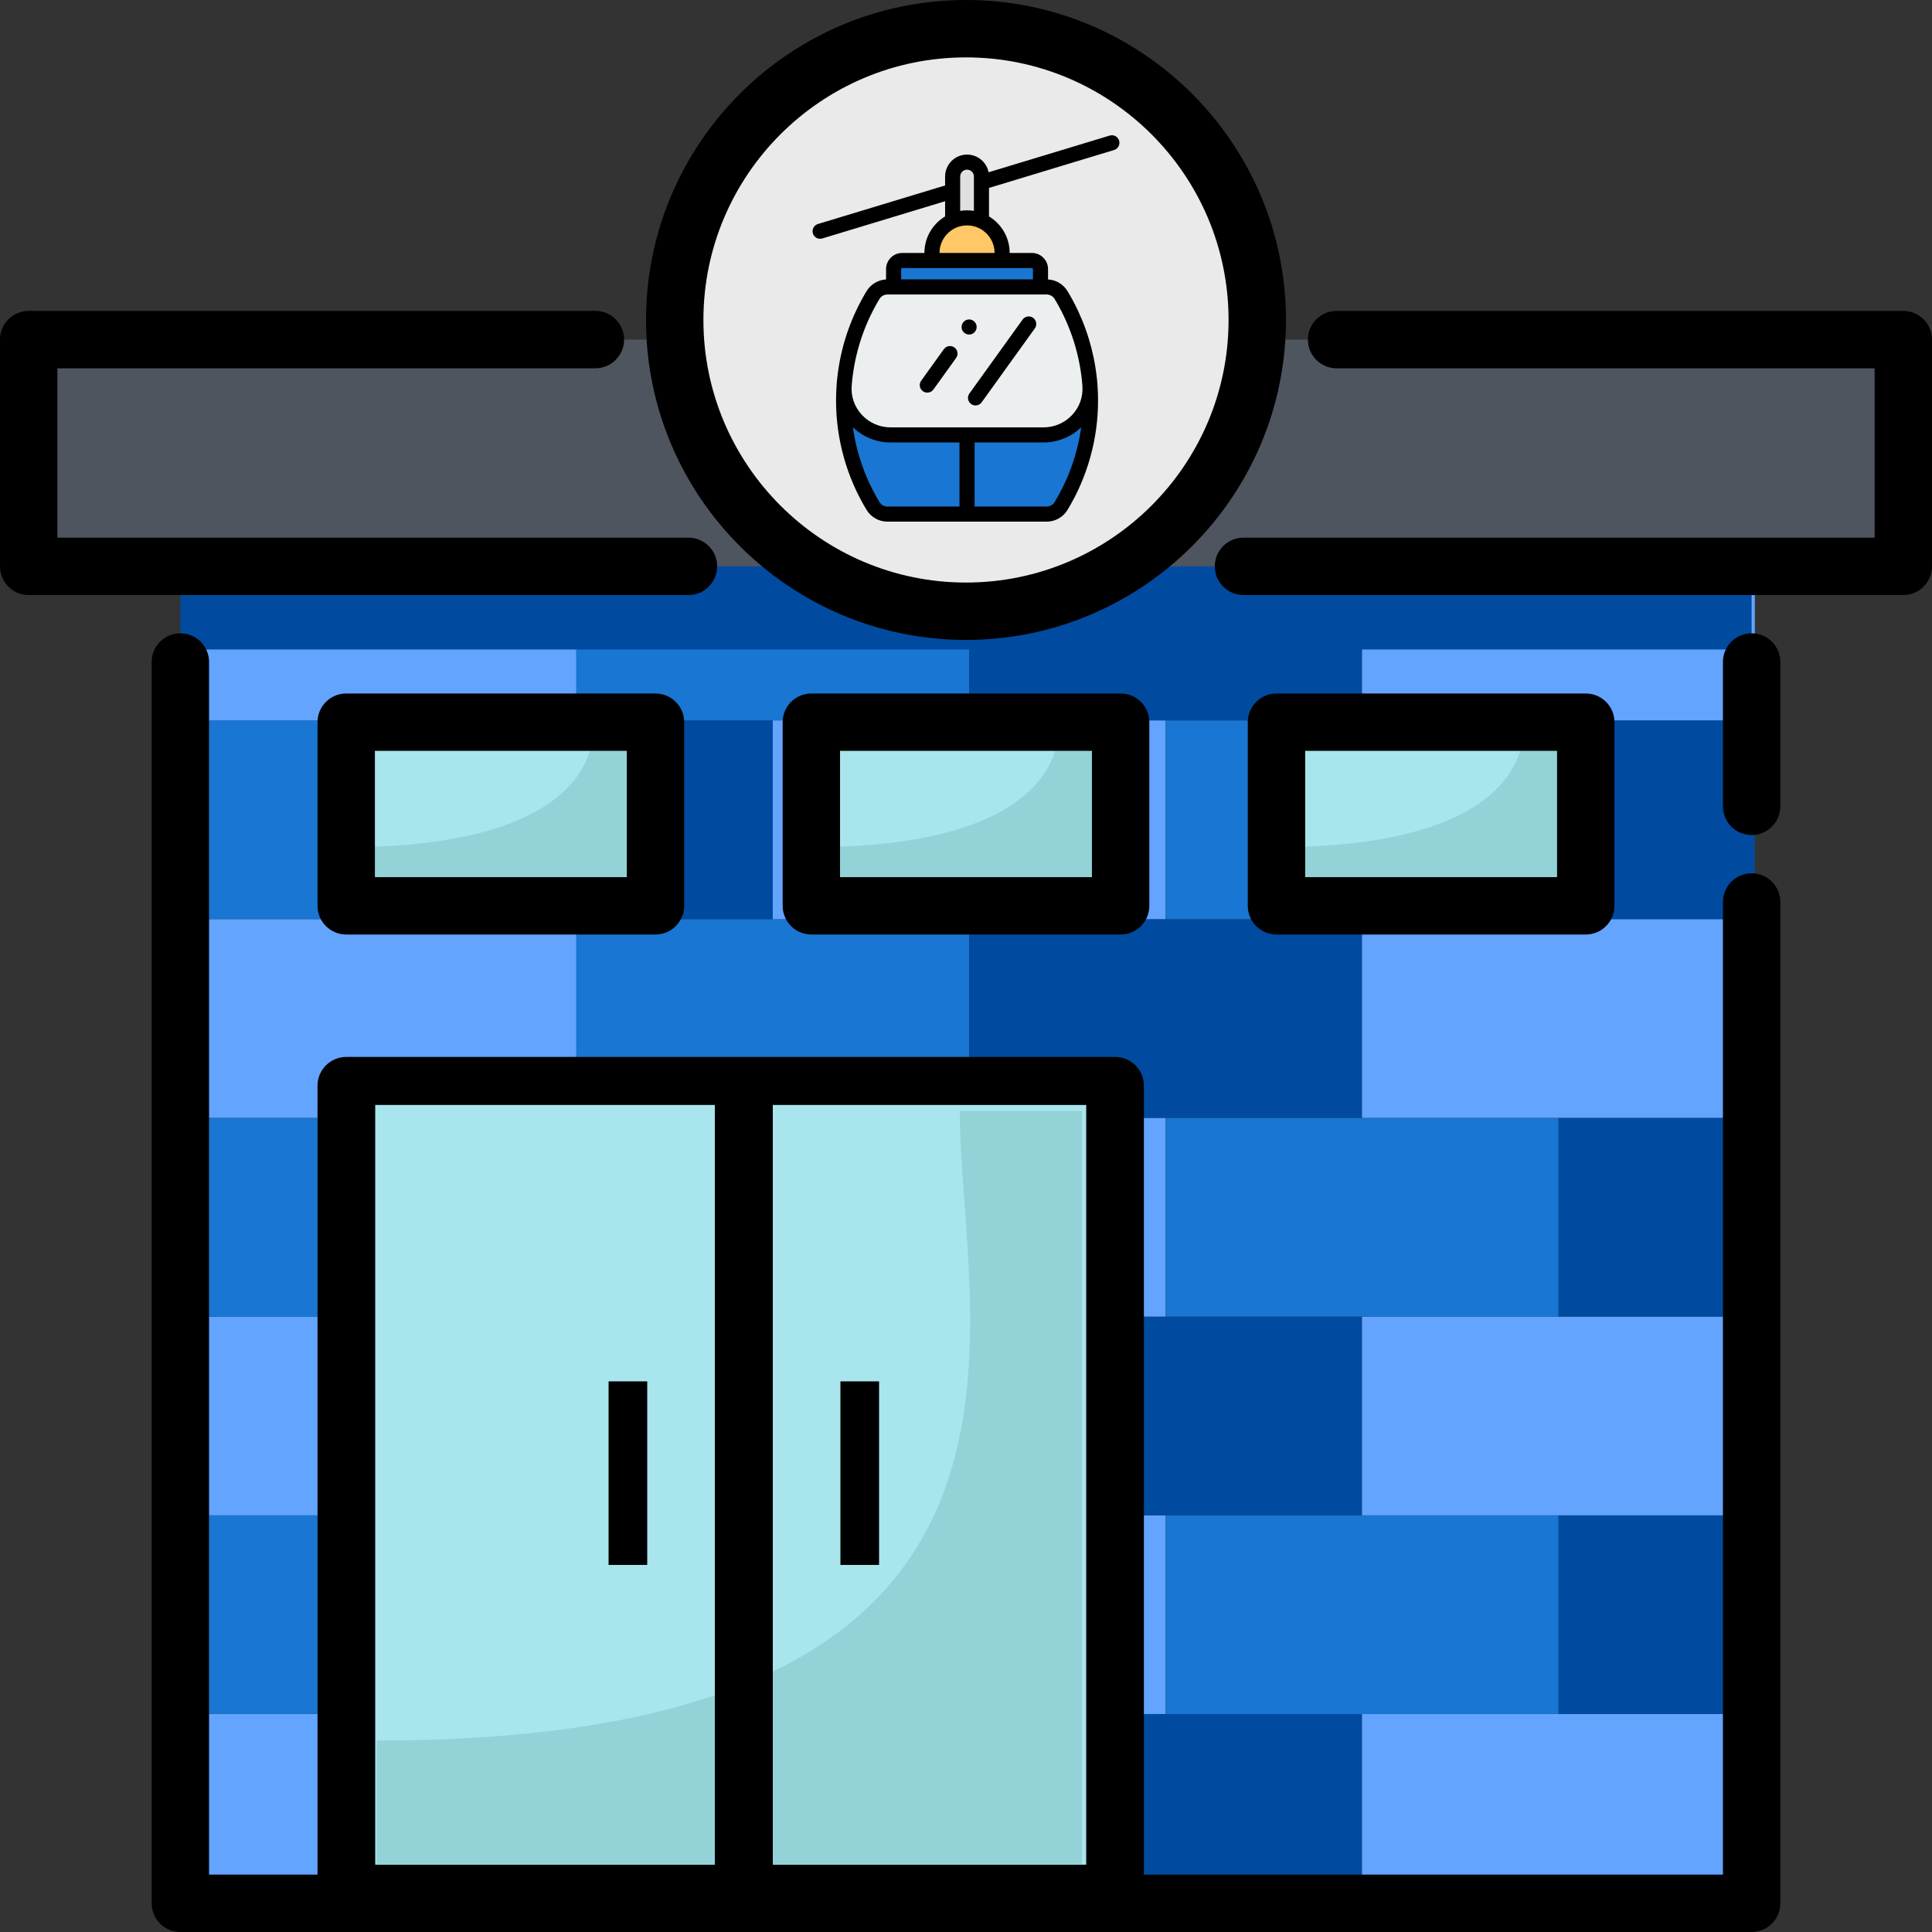 <svg width="60" height="60" viewBox="0 0 200 200" fill="none" xmlns="http://www.w3.org/2000/svg">
<rect x="0" y="0" width="200" height="200" fill="#333333" stroke="none"/>
<g clip-path="url(#clip0_612_1753)">
<g clip-path="url(#clip1_612_1753)">
<path d="M19 198.01H59.665V177.437H19V198.01Z" fill="#63A4FF"/>
<path d="M59.665 198.01H100.33V177.437H59.665V198.01Z" fill="#1976D2"/>
<path d="M100.33 198.01H140.995V177.437H100.33V198.01Z" fill="#004BA0"/>
<path d="M140.995 198.01H181.66V177.437H140.995V198.01Z" fill="#63A4FF"/>
<path d="M19 177.437H39.333V156.864H19V177.437Z" fill="#1976D2"/>
<path d="M161.328 177.437H181.66V156.864H161.328V177.437Z" fill="#004BA0"/>
<path d="M39.333 177.437H79.998V156.864H39.333V177.437Z" fill="#004BA0"/>
<path d="M79.998 177.437H120.663V156.864H79.998V177.437Z" fill="#63A4FF"/>
<path d="M120.663 177.437H161.327V156.864H120.663V177.437Z" fill="#1976D2"/>
<path d="M19 156.864H59.665V136.291H19V156.864Z" fill="#63A4FF"/>
<path d="M59.665 156.864H100.33V136.291H59.665V156.864Z" fill="#1976D2"/>
<path d="M100.33 156.864H140.995V136.291H100.33V156.864Z" fill="#004BA0"/>
<path d="M140.995 156.864H181.66V136.291H140.995V156.864Z" fill="#63A4FF"/>
<path d="M19 136.291H39.333V115.718H19V136.291Z" fill="#1976D2"/>
<path d="M161.328 136.291H181.66V115.718H161.328V136.291Z" fill="#004BA0"/>
<path d="M39.333 136.291H79.998V115.718H39.333V136.291Z" fill="#004BA0"/>
<path d="M79.998 136.291H120.663V115.718H79.998V136.291Z" fill="#63A4FF"/>
<path d="M120.663 136.291H161.327V115.718H120.663V136.291Z" fill="#1976D2"/>
<path d="M19 115.719H59.665V95.146H19V115.719Z" fill="#63A4FF"/>
<path d="M59.665 115.719H100.33V95.146H59.665V115.719Z" fill="#1976D2"/>
<path d="M100.33 115.719H140.995V95.146H100.33V115.719Z" fill="#004BA0"/>
<path d="M140.995 115.719H181.66V95.146H140.995V115.719Z" fill="#63A4FF"/>
<path d="M19 95.146H39.333V74.573H19V95.146Z" fill="#1976D2"/>
<path d="M161.328 95.146H181.66V74.573H161.328V95.146Z" fill="#004BA0"/>
<path d="M39.333 95.146H79.998V74.573H39.333V95.146Z" fill="#004BA0"/>
<path d="M79.998 95.146H120.663V74.573H79.998V95.146Z" fill="#63A4FF"/>
<path d="M120.663 95.146H161.327V74.573H120.663V95.146Z" fill="#1976D2"/>
<path d="M19 74.573H59.665V54H19V74.573Z" fill="#63A4FF"/>
<path d="M59.665 74.573H100.33V54H59.665V74.573Z" fill="#1976D2"/>
<path d="M100.33 74.573H140.995V54H100.33V74.573Z" fill="#004BA0"/>
<path d="M140.995 74.573H181.66V54H140.995V74.573Z" fill="#63A4FF"/>
</g>
<path d="M18.67 53.018V67.235H181.327V53.018" fill="#004BA0"/>
<path d="M197.029 35.156H2.969V58.63H197.029V35.156Z" fill="#4E555E"/>
<path d="M115.445 112.384H35.841V120.7H115.445V112.384Z" fill="#D6D6D6"/>
<path d="M67.857 74.76H35.841V93.77H67.857V74.76Z" fill="#A9E5ED"/>
<path d="M116.008 74.76H83.992V93.77H116.008V74.76Z" fill="#A9E5ED"/>
<path d="M116.007 74.76V93.77H83.991V87.699C101.611 87.699 109.67 82.416 109.67 74.76H116.007Z" fill="#93D3D8"/>
<path d="M67.856 74.76V93.77H35.84V87.699C53.46 87.699 61.52 82.416 61.52 74.76H67.856Z" fill="#93D3D8"/>
<path d="M164.159 74.76H132.143V93.77H164.159V74.76Z" fill="#A9E5ED"/>
<path d="M164.159 74.76V93.77H132.143V87.699C149.763 87.699 157.822 82.416 157.822 74.76H164.159Z" fill="#93D3D8"/>
<path d="M100 63.279C116.654 63.279 130.154 49.778 130.154 33.125C130.154 16.471 116.654 2.97 100 2.97C83.346 2.97 69.846 16.471 69.846 33.125C69.846 49.778 83.346 63.279 100 63.279Z" fill="#EAEAEA"/>
<path d="M181.327 65.56C179.687 65.56 178.357 66.89 178.357 68.531V83.473C178.357 85.113 179.687 86.443 181.327 86.443C182.968 86.443 184.298 85.113 184.298 83.473V68.531C184.298 66.889 182.968 65.56 181.327 65.56Z" fill="black"/>
<path d="M181.327 90.404C179.687 90.404 178.357 91.734 178.357 93.375V194.059H118.415V112.385C118.415 110.745 117.086 109.414 115.445 109.414H35.841C34.201 109.414 32.871 110.745 32.871 112.385V194.059H21.641V68.531C21.641 66.89 20.311 65.56 18.67 65.56C17.03 65.56 15.7 66.89 15.7 68.531V197.03C15.7 198.67 17.03 200 18.67 200H35.841H115.445H181.327C182.968 200 184.298 198.67 184.298 197.03V93.375C184.298 91.734 182.968 90.404 181.327 90.404ZM112.475 143.273H60.791C59.151 143.273 57.821 144.603 57.821 146.243C57.821 147.883 59.151 149.213 60.791 149.213H112.475V160.202H38.812V149.213H50.889C52.53 149.213 53.86 147.883 53.86 146.243C53.86 144.603 52.53 143.273 50.889 143.273H38.812V132.284H112.474L112.475 143.273ZM38.812 166.142H112.474V177.131H38.812V166.142ZM112.475 115.355V126.344H38.812V115.355H112.475ZM38.812 194.059V183.071H112.474V194.059H38.812Z" fill="black"/>
<path d="M197.03 32.186H138.364C136.724 32.186 135.394 33.516 135.394 35.156C135.394 36.797 136.724 38.127 138.364 38.127H194.059V55.659H128.725C127.084 55.659 125.754 56.989 125.754 58.63C125.754 60.27 127.084 61.6 128.725 61.6H197.03C198.67 61.6 200 60.27 200 58.63V35.156C200 33.516 198.67 32.186 197.03 32.186Z" fill="black"/>
<path d="M74.241 58.629C74.241 56.989 72.912 55.659 71.271 55.659H5.941V38.126H61.636C63.276 38.126 64.606 36.796 64.606 35.156C64.606 33.516 63.276 32.185 61.636 32.185H2.97C1.33 32.186 0 33.516 0 35.156V58.629C0 60.27 1.33 61.6 2.97 61.6H71.272C72.912 61.6 74.241 60.27 74.241 58.629Z" fill="black"/>
<path d="M35.84 71.79C34.2 71.79 32.87 73.12 32.87 74.76V93.77C32.87 95.41 34.2 96.74 35.84 96.74H67.856C69.497 96.74 70.827 95.41 70.827 93.77V74.76C70.827 73.12 69.497 71.79 67.856 71.79H35.84ZM64.886 90.8H38.81V77.73H64.886V90.8Z" fill="black"/>
<path d="M83.991 71.79C82.35 71.79 81.021 73.12 81.021 74.76V93.77C81.021 95.41 82.35 96.74 83.991 96.74H116.007C117.648 96.74 118.977 95.41 118.977 93.77V74.76C118.977 73.12 117.648 71.79 116.007 71.79H83.991ZM113.036 90.8H86.961V77.73H113.036V90.8Z" fill="black"/>
<path d="M132.141 96.74H164.157C165.798 96.74 167.128 95.41 167.128 93.77V74.76C167.128 73.12 165.798 71.79 164.157 71.79H132.141C130.501 71.79 129.171 73.12 129.171 74.76V93.77C129.171 95.41 130.501 96.74 132.141 96.74ZM135.112 77.73H161.187V90.8H135.112V77.73Z" fill="black"/>
<path d="M99.999 66.245C118.262 66.245 133.121 51.387 133.121 33.123C133.121 14.859 118.262 0 99.999 0C81.735 0 66.876 14.859 66.876 33.123C66.876 51.387 81.735 66.245 99.999 66.245ZM99.999 5.941C114.987 5.941 127.181 18.134 127.181 33.123C127.181 48.111 114.987 60.305 99.999 60.305C85.01 60.305 72.817 48.111 72.817 33.123C72.817 18.134 85.01 5.941 99.999 5.941Z" fill="black"/>
<path d="M37.341 112.884H113.945V194.53H37.341V112.884Z" fill="#A9E5ED" stroke="black" stroke-width="3"/>
<path d="M112 115V193H39V180.177C113.489 180.177 99.357 137.205 99.357 115H112Z" fill="#93D3D8"/>
<line x1="77" y1="112" x2="77" y2="197" stroke="black" stroke-width="6"/>
<line x1="65" y1="143" x2="65" y2="162" stroke="black" stroke-width="4"/>
<line x1="89" y1="143" x2="89" y2="162" stroke="black" stroke-width="4"/>
<g clip-path="url(#clip2_612_1753)">
<path d="M100.109 22.553C100.638 22.553 101.14 22.667 101.593 22.87C101.597 22.827 101.6 22.783 101.6 22.738V18.274C101.6 17.451 100.932 16.783 100.109 16.783C99.285 16.783 98.617 17.451 98.617 18.274V22.738C98.617 22.783 98.62 22.827 98.624 22.87C99.077 22.667 99.579 22.553 100.109 22.553Z" fill="#E0E0E0"/>
<path d="M96.477 26.184V26.967H103.74V26.184C103.74 24.708 102.858 23.438 101.593 22.87C101.14 22.667 100.638 22.553 100.109 22.553C99.579 22.553 99.077 22.667 98.624 22.87C97.359 23.438 96.477 24.708 96.477 26.184Z" fill="#FFC766"/>
<path d="M110.484 31.686C110.57 31.85 110.654 32.014 110.735 32.179C110.654 32.014 110.57 31.85 110.484 31.686Z" fill="#1976D2"/>
<path d="M112.089 35.712C112.139 35.888 112.187 36.064 112.232 36.24C112.187 36.064 112.139 35.888 112.089 35.712Z" fill="#1976D2"/>
<path d="M87.446 39.244C87.466 39.057 87.488 38.871 87.513 38.685C87.488 38.871 87.466 39.057 87.446 39.244Z" fill="#1976D2"/>
<path d="M87.515 38.661C87.54 38.477 87.568 38.292 87.598 38.108C87.568 38.292 87.54 38.477 87.515 38.661Z" fill="#1976D2"/>
<path d="M109.839 30.54C109.938 30.704 110.035 30.871 110.13 31.038C110.035 30.871 109.938 30.704 109.839 30.54C109.525 30.022 108.964 29.706 108.359 29.706C108.964 29.706 109.525 30.022 109.839 30.54Z" fill="#1976D2"/>
<path d="M111.015 32.774C111.092 32.943 111.165 33.113 111.237 33.283C111.165 33.113 111.092 32.943 111.015 32.774Z" fill="#1976D2"/>
<path d="M108.034 45.023H92.183C89.405 45.023 87.191 42.673 87.387 39.904C87.069 44.198 88.066 48.567 90.379 52.385C90.692 52.903 91.253 53.219 91.859 53.219H108.358C108.964 53.219 109.525 52.903 109.839 52.385C112.151 48.567 113.148 44.198 112.83 39.904C113.026 42.673 110.812 45.023 108.034 45.023Z" fill="#1976D2"/>
<path d="M87.61 38.028C87.64 37.849 87.672 37.67 87.706 37.491C87.672 37.67 87.64 37.849 87.61 38.028Z" fill="#1976D2"/>
<path d="M87.722 37.413C87.757 37.229 87.795 37.045 87.836 36.862C87.795 37.045 87.757 37.229 87.722 37.413Z" fill="#1976D2"/>
<path d="M111.274 33.372C111.344 33.539 111.411 33.707 111.476 33.876C111.411 33.707 111.344 33.539 111.274 33.372Z" fill="#1976D2"/>
<path d="M112.62 38.108C112.649 38.292 112.677 38.477 112.702 38.661C112.677 38.477 112.649 38.292 112.62 38.108Z" fill="#1976D2"/>
<path d="M112.776 39.289C112.795 39.473 112.811 39.657 112.826 39.842C112.811 39.657 112.795 39.473 112.776 39.289Z" fill="#1976D2"/>
<path d="M111.508 33.96C111.575 34.135 111.64 34.31 111.702 34.487C111.64 34.31 111.575 34.135 111.508 33.96Z" fill="#1976D2"/>
<path d="M112.705 38.685C112.729 38.871 112.751 39.057 112.771 39.244C112.751 39.057 112.729 38.871 112.705 38.685Z" fill="#1976D2"/>
<path d="M87.391 39.842C87.406 39.657 87.422 39.473 87.441 39.289C87.422 39.473 87.406 39.657 87.391 39.842Z" fill="#1976D2"/>
<path d="M110.174 31.114C110.264 31.273 110.351 31.434 110.437 31.596C110.351 31.434 110.264 31.274 110.174 31.114Z" fill="#1976D2"/>
<path d="M111.906 35.1C111.961 35.274 112.013 35.448 112.064 35.623C112.013 35.448 111.961 35.274 111.906 35.1Z" fill="#1976D2"/>
<path d="M111.707 34.503C111.769 34.679 111.827 34.855 111.884 35.032C111.827 34.855 111.769 34.679 111.707 34.503Z" fill="#1976D2"/>
<path d="M110.763 32.237C110.842 32.401 110.92 32.565 110.995 32.731C110.92 32.565 110.842 32.401 110.763 32.237Z" fill="#1976D2"/>
<path d="M112.248 36.303C112.293 36.484 112.337 36.666 112.378 36.849C112.337 36.666 112.293 36.484 112.248 36.303Z" fill="#1976D2"/>
<path d="M88.154 35.622C88.204 35.448 88.256 35.274 88.311 35.101C88.256 35.274 88.204 35.448 88.154 35.622Z" fill="#1976D2"/>
<path d="M88.334 35.031C88.39 34.855 88.448 34.68 88.509 34.505C88.448 34.68 88.39 34.855 88.334 35.031Z" fill="#1976D2"/>
<path d="M89.483 32.178C89.564 32.014 89.647 31.851 89.732 31.689C89.647 31.851 89.564 32.014 89.483 32.178Z" fill="#1976D2"/>
<path d="M88.741 33.875C88.806 33.707 88.873 33.54 88.942 33.373C88.873 33.54 88.806 33.707 88.741 33.875Z" fill="#1976D2"/>
<path d="M88.981 33.282C89.052 33.112 89.125 32.943 89.201 32.775C89.125 32.943 89.052 33.112 88.981 33.282Z" fill="#1976D2"/>
<path d="M112.511 37.491C112.545 37.67 112.577 37.849 112.607 38.028C112.577 37.849 112.545 37.67 112.511 37.491Z" fill="#1976D2"/>
<path d="M89.223 32.727C89.298 32.564 89.374 32.402 89.453 32.24C89.374 32.402 89.298 32.564 89.223 32.727Z" fill="#1976D2"/>
<path d="M112.381 36.862C112.422 37.045 112.46 37.229 112.496 37.413C112.46 37.229 112.422 37.045 112.381 36.862Z" fill="#1976D2"/>
<path d="M89.781 31.594C89.866 31.434 89.953 31.274 90.042 31.116C89.953 31.274 89.866 31.434 89.781 31.594Z" fill="#1976D2"/>
<path d="M87.985 36.24C88.03 36.064 88.078 35.888 88.128 35.713C88.078 35.888 88.03 36.064 87.985 36.24Z" fill="#1976D2"/>
<path d="M87.84 36.847C87.88 36.666 87.924 36.485 87.969 36.304C87.924 36.485 87.88 36.666 87.84 36.847Z" fill="#1976D2"/>
<path d="M88.516 34.486C88.577 34.31 88.642 34.136 88.708 33.961C88.642 34.136 88.577 34.31 88.516 34.486Z" fill="#1976D2"/>
<path d="M90.089 31.034C90.183 30.869 90.278 30.706 90.377 30.543C90.278 30.706 90.183 30.869 90.089 31.034Z" fill="#1976D2"/>
<path d="M91.859 29.706C91.253 29.706 90.692 30.022 90.379 30.54C90.378 30.541 90.377 30.542 90.377 30.543C90.278 30.705 90.183 30.869 90.089 31.034C90.074 31.061 90.058 31.088 90.042 31.116C89.953 31.274 89.866 31.433 89.781 31.594C89.765 31.625 89.748 31.657 89.732 31.688C89.647 31.851 89.564 32.014 89.483 32.178C89.473 32.198 89.463 32.219 89.453 32.24C89.374 32.402 89.298 32.564 89.224 32.727C89.216 32.743 89.209 32.759 89.201 32.775C89.125 32.943 89.052 33.112 88.981 33.282C88.968 33.312 88.955 33.343 88.942 33.373C88.873 33.54 88.806 33.707 88.741 33.875C88.73 33.904 88.719 33.932 88.709 33.961C88.642 34.136 88.577 34.31 88.516 34.486C88.513 34.493 88.511 34.499 88.509 34.505C88.448 34.68 88.39 34.855 88.334 35.031C88.326 35.054 88.319 35.078 88.311 35.101C88.256 35.274 88.204 35.448 88.154 35.622C88.145 35.652 88.136 35.683 88.128 35.713C88.078 35.888 88.031 36.064 87.986 36.24C87.98 36.261 87.975 36.283 87.969 36.304C87.924 36.485 87.88 36.666 87.84 36.847C87.838 36.852 87.837 36.857 87.836 36.862C87.795 37.045 87.757 37.229 87.722 37.413C87.716 37.439 87.711 37.465 87.706 37.491C87.672 37.67 87.64 37.849 87.611 38.028C87.606 38.054 87.602 38.081 87.598 38.108C87.568 38.292 87.54 38.477 87.516 38.661C87.514 38.669 87.514 38.677 87.513 38.684C87.488 38.871 87.466 39.057 87.446 39.244C87.445 39.259 87.443 39.274 87.441 39.289C87.422 39.473 87.406 39.657 87.392 39.842C87.391 39.856 87.389 39.87 87.388 39.883C87.388 39.89 87.388 39.897 87.387 39.904C87.191 42.673 89.405 45.023 92.183 45.023H108.034C110.813 45.023 113.026 42.673 112.83 39.904C112.83 39.897 112.83 39.89 112.829 39.883C112.828 39.87 112.827 39.856 112.826 39.842C112.811 39.657 112.795 39.473 112.776 39.289C112.775 39.274 112.773 39.259 112.771 39.244C112.752 39.057 112.73 38.871 112.705 38.684C112.704 38.677 112.703 38.669 112.702 38.661C112.677 38.477 112.649 38.292 112.62 38.108C112.615 38.081 112.611 38.054 112.607 38.028C112.577 37.849 112.545 37.67 112.511 37.491C112.506 37.465 112.501 37.439 112.496 37.413C112.46 37.229 112.422 37.045 112.381 36.862C112.38 36.857 112.379 36.853 112.378 36.848C112.337 36.666 112.293 36.484 112.248 36.303C112.242 36.282 112.237 36.261 112.232 36.24C112.187 36.064 112.139 35.888 112.089 35.712C112.081 35.682 112.072 35.653 112.064 35.623C112.014 35.448 111.961 35.274 111.906 35.1C111.899 35.077 111.892 35.055 111.884 35.032C111.828 34.855 111.769 34.679 111.708 34.503C111.706 34.498 111.704 34.492 111.702 34.487C111.64 34.31 111.575 34.135 111.509 33.96C111.498 33.932 111.487 33.904 111.477 33.876C111.412 33.707 111.344 33.539 111.275 33.372C111.262 33.342 111.25 33.313 111.237 33.283C111.166 33.113 111.092 32.943 111.015 32.774C111.009 32.759 111.002 32.745 110.996 32.731C110.92 32.565 110.843 32.401 110.763 32.237C110.754 32.218 110.744 32.198 110.735 32.179C110.654 32.014 110.57 31.849 110.484 31.686C110.469 31.656 110.453 31.626 110.437 31.596C110.352 31.434 110.264 31.273 110.174 31.114C110.16 31.088 110.145 31.063 110.13 31.037C110.035 30.871 109.939 30.704 109.839 30.54C109.525 30.022 108.964 29.706 108.359 29.706H107.712H92.506H91.859V29.706Z" fill="#ECEFF0"/>
<path d="M93.394 26.967C92.903 26.967 92.506 27.365 92.506 27.855V29.706H107.711V27.855C107.711 27.365 107.314 26.967 106.823 26.967H103.74H96.477H93.394Z" fill="#1976D2"/>
<path d="M115.328 15.529C115.741 15.404 115.974 14.968 115.849 14.555C115.724 14.142 115.288 13.909 114.875 14.034L102.338 17.834C102.132 16.791 101.211 16.002 100.109 16.002C98.855 16.002 97.836 17.021 97.836 18.274V19.199L84.672 23.189C84.259 23.314 84.026 23.751 84.151 24.164C84.253 24.501 84.563 24.718 84.898 24.718C84.973 24.718 85.05 24.708 85.125 24.685L97.836 20.831V22.403C96.555 23.177 95.696 24.582 95.696 26.184V26.186H93.394C92.473 26.186 91.725 26.935 91.725 27.855V28.929C91.715 28.929 91.705 28.929 91.696 28.93C90.884 28.983 90.134 29.435 89.71 30.135C89.65 30.234 89.591 30.333 89.533 30.433C89.509 30.474 89.485 30.516 89.461 30.558C89.429 30.614 89.397 30.67 89.365 30.726C89.333 30.783 89.301 30.841 89.269 30.899C89.249 30.936 89.228 30.973 89.208 31.011C89.169 31.083 89.13 31.155 89.092 31.227C89.082 31.244 89.073 31.262 89.064 31.279C87.776 33.727 86.965 36.395 86.671 39.14C86.67 39.157 86.668 39.173 86.666 39.19C86.659 39.252 86.654 39.315 86.648 39.377C86.642 39.432 86.637 39.487 86.632 39.542C86.627 39.6 86.623 39.657 86.618 39.715C86.615 39.752 86.612 39.788 86.609 39.825C86.608 39.832 86.608 39.84 86.608 39.847C86.568 40.383 86.547 40.922 86.547 41.462C86.547 45.456 87.641 49.373 89.71 52.789C90.162 53.536 90.986 54 91.859 54H100.109H108.359C109.232 54 110.055 53.536 110.507 52.789C112.576 49.373 113.67 45.456 113.67 41.462C113.67 40.923 113.649 40.386 113.61 39.85C113.609 39.842 113.609 39.834 113.608 39.825C113.605 39.783 113.601 39.74 113.598 39.698C113.594 39.649 113.59 39.599 113.586 39.55C113.58 39.483 113.573 39.417 113.567 39.351C113.562 39.299 113.557 39.248 113.552 39.196C113.547 39.152 113.542 39.108 113.537 39.064C113.237 36.347 112.43 33.708 111.155 31.283C111.144 31.263 111.134 31.244 111.124 31.224C111.087 31.153 111.049 31.083 111.01 31.013C110.989 30.974 110.968 30.935 110.946 30.896C110.915 30.84 110.884 30.783 110.853 30.727C110.82 30.669 110.787 30.612 110.754 30.554C110.731 30.514 110.708 30.474 110.684 30.434C110.626 30.334 110.567 30.234 110.507 30.135C110.078 29.427 109.315 28.974 108.493 28.929V27.855C108.493 26.935 107.744 26.186 106.823 26.186H104.521V26.185C104.521 24.582 103.663 23.177 102.381 22.404V19.454L115.328 15.529ZM91.047 51.98C89.581 49.561 88.663 46.923 88.29 44.229C89.33 45.233 90.732 45.804 92.183 45.804H99.327V52.438H91.859C91.529 52.438 91.218 52.262 91.047 51.98ZM109.17 51.98C108.999 52.262 108.688 52.438 108.358 52.438H100.89V45.804H108.034C109.485 45.804 110.887 45.233 111.927 44.229C111.554 46.923 110.636 49.561 109.17 51.98ZM108.358 30.487C108.688 30.487 108.999 30.662 109.17 30.944C109.226 31.036 109.281 31.129 109.335 31.221C109.362 31.268 109.389 31.316 109.416 31.363C109.44 31.404 109.464 31.446 109.488 31.488C109.527 31.557 109.565 31.626 109.603 31.695C109.61 31.708 109.617 31.721 109.624 31.734C111 34.258 111.835 37.077 112.05 39.942C112.134 41.057 111.759 42.126 110.994 42.95C110.233 43.771 109.153 44.241 108.034 44.241H100.109H92.183C91.064 44.241 89.984 43.771 89.223 42.95C88.458 42.126 88.083 41.057 88.167 39.942C88.382 37.076 89.217 34.257 90.593 31.733C90.6 31.721 90.607 31.709 90.613 31.697C90.652 31.627 90.691 31.557 90.73 31.487C90.753 31.446 90.777 31.405 90.8 31.363C90.828 31.316 90.855 31.269 90.882 31.222C90.936 31.129 90.991 31.037 91.047 30.944C91.218 30.662 91.529 30.487 91.859 30.487H92.506H107.711H108.358V30.487ZM106.823 27.749C106.882 27.749 106.93 27.796 106.93 27.855V28.924H93.287V27.855C93.287 27.796 93.335 27.749 93.394 27.749H96.477H103.74H106.823ZM102.959 26.184V26.186H97.258V26.184C97.258 25.326 97.64 24.556 98.242 24.033C98.66 23.67 99.184 23.427 99.76 23.356C99.875 23.342 99.991 23.334 100.109 23.334C100.226 23.334 100.342 23.342 100.456 23.356C101.033 23.427 101.557 23.67 101.975 24.033C102.577 24.556 102.959 25.326 102.959 26.184ZM100.109 21.772C99.867 21.772 99.63 21.792 99.398 21.83V20.358V18.725V18.274C99.398 17.883 99.717 17.564 100.109 17.564C100.5 17.564 100.819 17.883 100.819 18.274V18.295V19.927V21.829C100.587 21.792 100.35 21.772 100.109 21.772Z" fill="black"/>
<path d="M95.539 40.499C95.677 40.598 95.836 40.646 95.994 40.646C96.237 40.646 96.477 40.533 96.629 40.321L98.975 37.059C99.228 36.709 99.148 36.221 98.798 35.969C98.447 35.717 97.959 35.797 97.707 36.147L95.361 39.409C95.109 39.759 95.188 40.247 95.539 40.499Z" fill="black"/>
<path d="M99.6 34.148C99.62 34.196 99.644 34.241 99.672 34.284C99.701 34.327 99.734 34.366 99.77 34.402C99.806 34.438 99.846 34.471 99.888 34.499C99.931 34.527 99.976 34.552 100.023 34.571C100.07 34.591 100.12 34.605 100.169 34.616C100.22 34.626 100.271 34.631 100.322 34.631C100.528 34.631 100.729 34.548 100.874 34.402C100.91 34.366 100.943 34.327 100.971 34.284C100.999 34.241 101.024 34.196 101.043 34.148C101.063 34.102 101.077 34.052 101.088 34.002C101.098 33.952 101.103 33.901 101.103 33.85C101.103 33.799 101.098 33.748 101.088 33.697C101.077 33.648 101.063 33.598 101.043 33.551C101.024 33.504 100.999 33.459 100.971 33.416C100.943 33.373 100.91 33.334 100.874 33.298C100.838 33.262 100.799 33.229 100.756 33.2C100.713 33.172 100.668 33.148 100.62 33.128C100.574 33.109 100.524 33.094 100.474 33.084C100.374 33.063 100.271 33.063 100.169 33.084C100.12 33.094 100.07 33.109 100.023 33.128C99.976 33.148 99.931 33.172 99.888 33.2C99.846 33.229 99.806 33.262 99.77 33.298C99.734 33.334 99.701 33.373 99.672 33.416C99.644 33.459 99.62 33.504 99.6 33.551C99.581 33.598 99.566 33.648 99.556 33.697C99.546 33.748 99.541 33.799 99.541 33.85C99.541 33.901 99.546 33.952 99.556 34.002C99.566 34.052 99.581 34.102 99.6 34.148Z" fill="black"/>
<path d="M100.531 41.825C100.669 41.924 100.829 41.972 100.987 41.972C101.23 41.972 101.469 41.859 101.622 41.647L107.127 33.994C107.379 33.644 107.3 33.155 106.949 32.903C106.599 32.651 106.111 32.731 105.859 33.081L100.353 40.734C100.101 41.085 100.181 41.573 100.531 41.825Z" fill="black"/>
</g>
</g>
<defs>
<clipPath id="clip0_612_1753">
<rect width="200" height="200" fill="white"/>
</clipPath>
<clipPath id="clip1_612_1753">
<rect width="162.66" height="144.01" fill="white" transform="translate(19 54)"/>
</clipPath>
<clipPath id="clip2_612_1753">
<rect width="40" height="40" fill="white" transform="translate(80 14)"/>
</clipPath>
</defs>
</svg>

